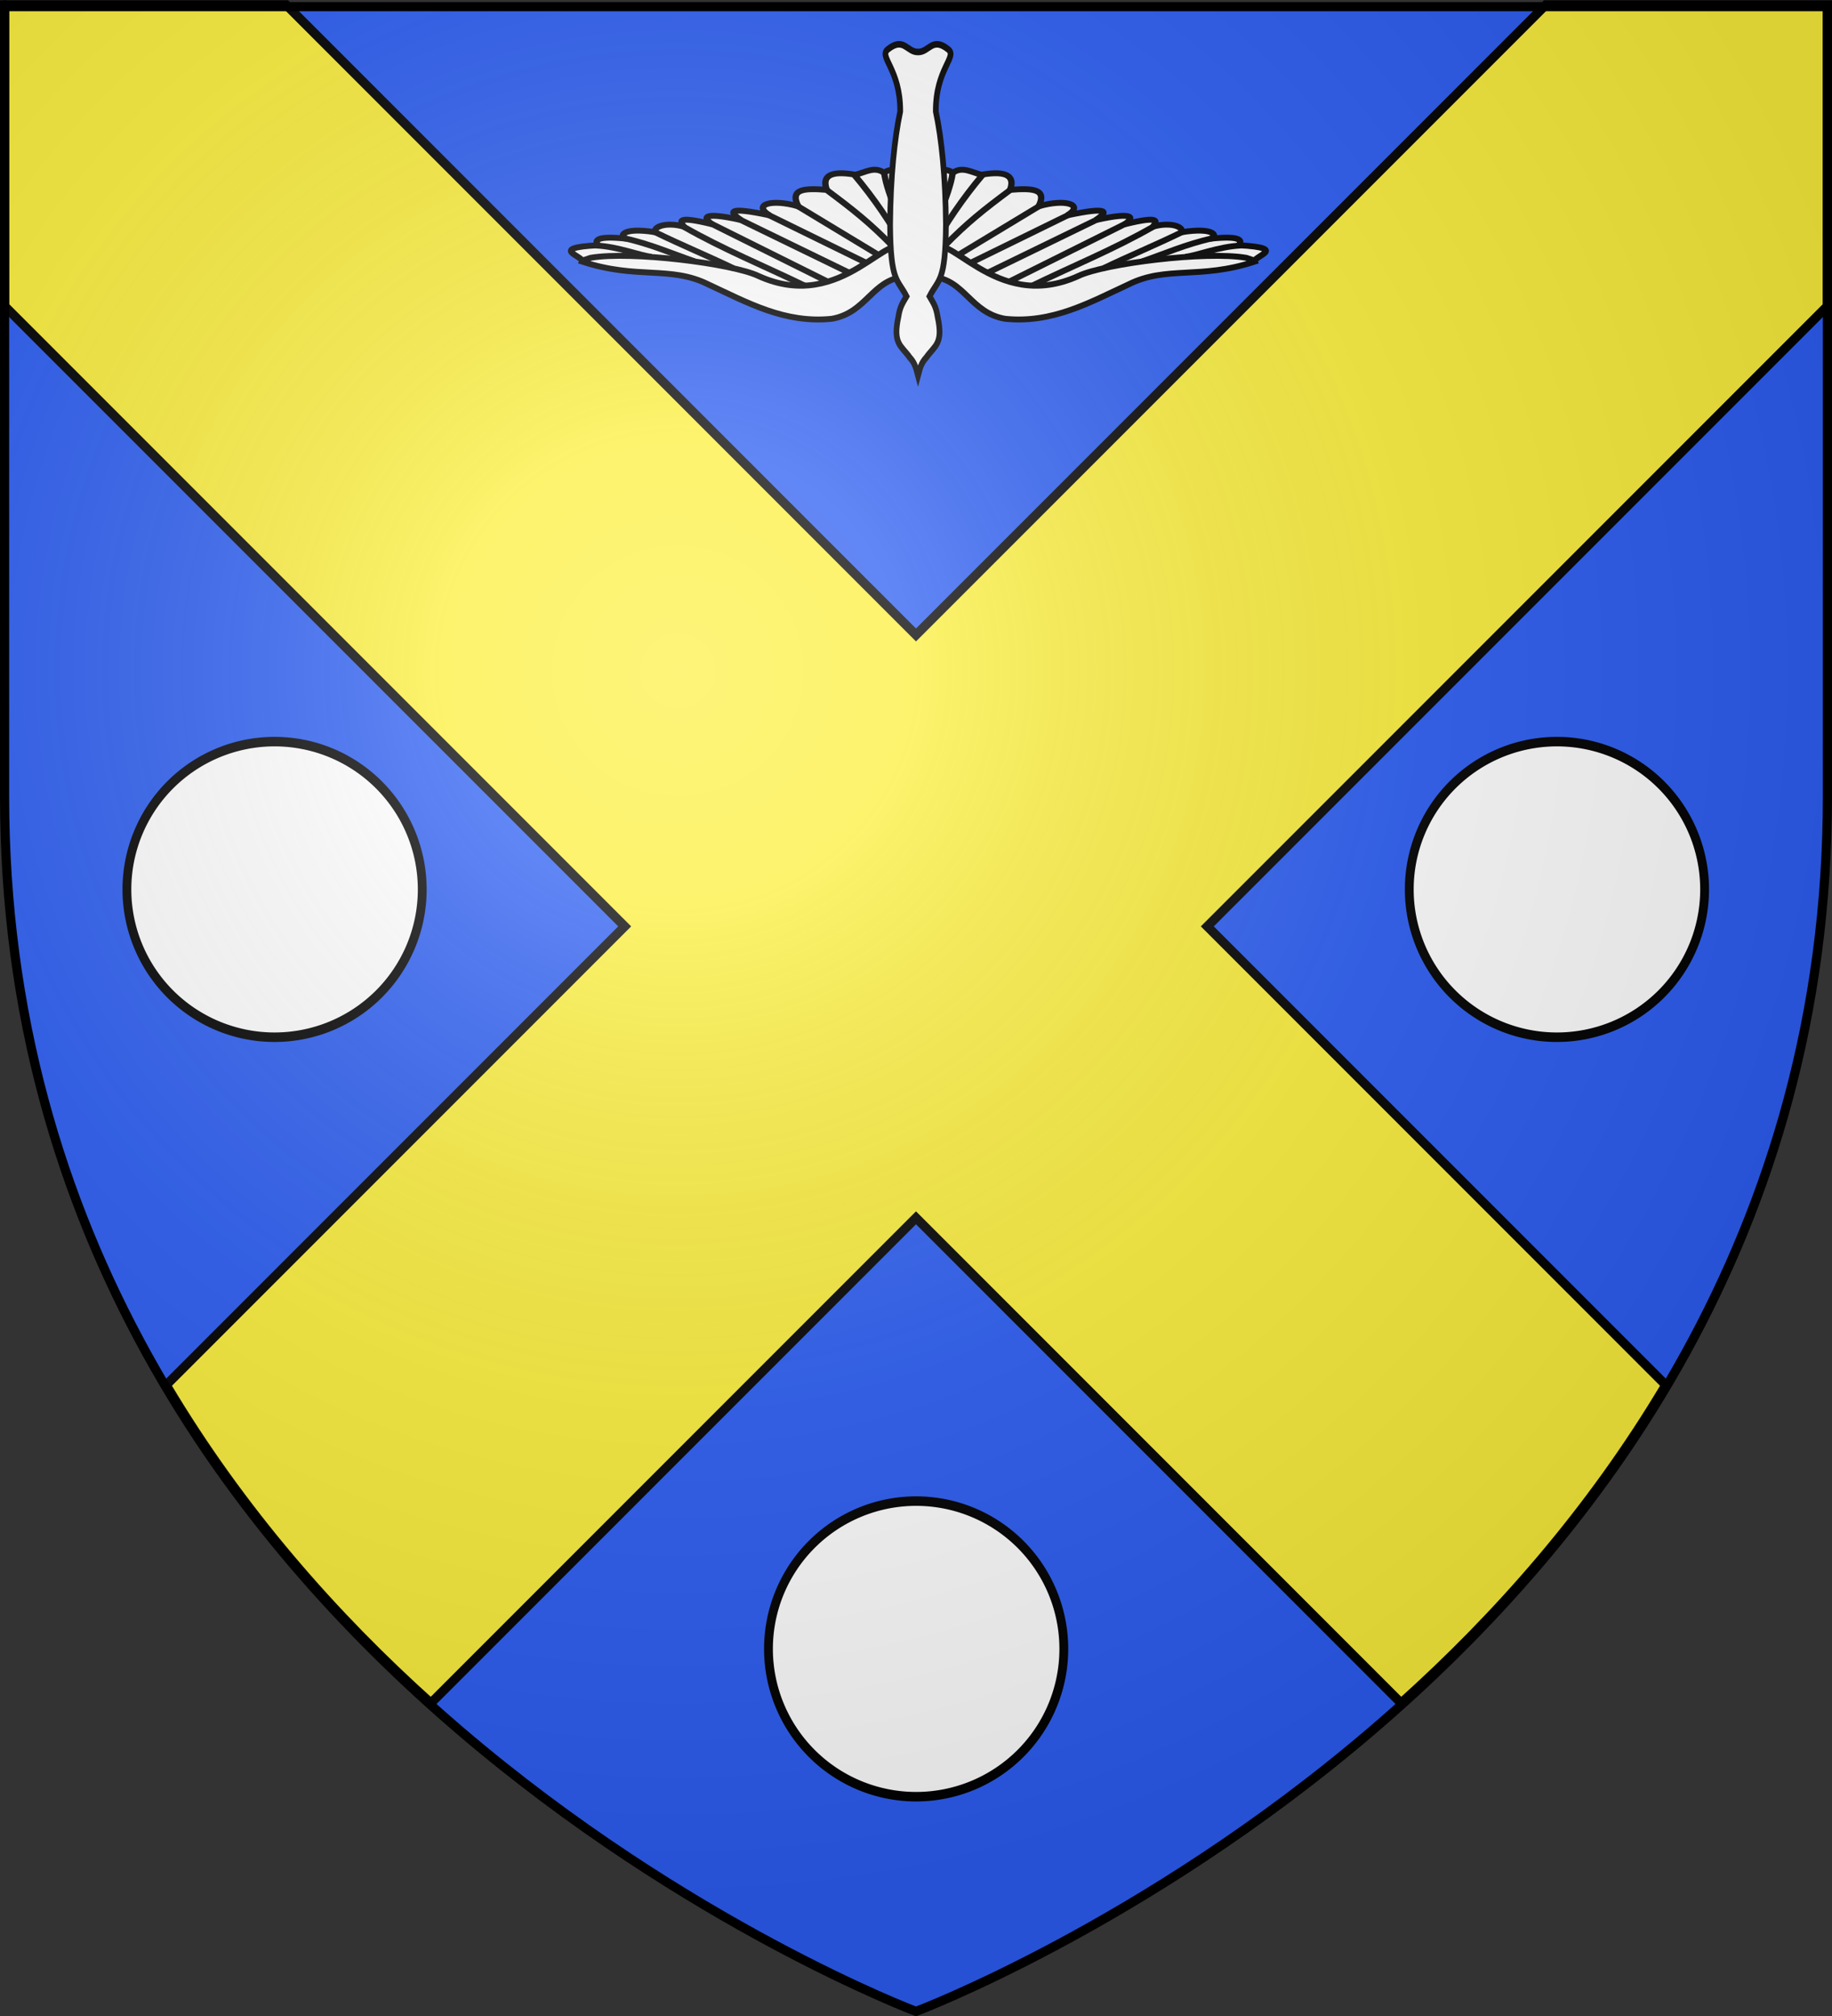 <?xml version="1.0" encoding="UTF-8" standalone="no"?>
<svg
   xmlns:dc="http://purl.org/dc/elements/1.1/"
   xmlns:cc="http://creativecommons.org/ns#"
   xmlns:rdf="http://www.w3.org/1999/02/22-rdf-syntax-ns#"
   xmlns:svg="http://www.w3.org/2000/svg"
   xmlns="http://www.w3.org/2000/svg"
   xmlns:xlink="http://www.w3.org/1999/xlink"
   xmlns:sodipodi="http://sodipodi.sourceforge.net/DTD/sodipodi-0.dtd"
   xmlns:inkscape="http://www.inkscape.org/namespaces/inkscape"
   height="660"
   width="600"
   version="1.0"
   id="svg2"
   sodipodi:version="0.32"
   inkscape:version="0.46"
   sodipodi:docname="Blason Touquin.svg"
   sodipodi:docbase="D:\Mes documents\Renaud-Notre Lapin"
   inkscape:export-filename="/Users/olivier/Desktop/Blason Rouge/Blason_Vide_3D.png"
   inkscape:export-xdpi="144"
   inkscape:export-ydpi="144"
   inkscape:output_extension="org.inkscape.output.svg.inkscape">
  <rect width="100%" height="100%" fill="#333333" stroke="none"/>
  <sodipodi:namedview
     inkscape:window-height="712"
     inkscape:window-width="1024"
     inkscape:pageshadow="2"
     inkscape:pageopacity="0.0"
     guidetolerance="10.0"
     gridtolerance="10.0"
     objecttolerance="10.0"
     borderopacity="1.0"
     bordercolor="#666666"
     pagecolor="#ffffff"
     id="base"
     showgrid="false"
     height="660px"
     inkscape:zoom="0.76818149"
     inkscape:cx="300"
     inkscape:cy="329.99986"
     inkscape:window-x="127"
     inkscape:window-y="52"
     inkscape:current-layer="layer3"
     showguides="true"
     inkscape:guide-bbox="true">
    <sodipodi:guide
       orientation="1,0"
       position="560,305.917"
       id="guide3626" />
    <sodipodi:guide
       orientation="1,0"
       position="300,651.737"
       id="guide4342" />
  </sodipodi:namedview>
  <desc
     id="desc4">Flag of Canton of Valais (Wallis)</desc>
  <defs
     id="defs6">
    <inkscape:perspective
       sodipodi:type="inkscape:persp3d"
       inkscape:vp_x="0 : 330 : 1"
       inkscape:vp_y="0 : 1000 : 0"
       inkscape:vp_z="600 : 330 : 1"
       inkscape:persp3d-origin="300 : 220 : 1"
       id="perspective35" />
    <linearGradient
       id="linearGradient2893">
      <stop
         style="stop-color:white;stop-opacity:0.314;"
         offset="0"
         id="stop2895" />
      <stop
         id="stop2897"
         offset="0.19"
         style="stop-color:white;stop-opacity:0.251;" />
      <stop
         style="stop-color:#6b6b6b;stop-opacity:0.125;"
         offset="0.6"
         id="stop2901" />
      <stop
         style="stop-color:black;stop-opacity:0.125;"
         offset="1"
         id="stop2899" />
    </linearGradient>
    <linearGradient
       id="linearGradient2885">
      <stop
         id="stop2887"
         offset="0"
         style="stop-color:white;stop-opacity:1;" />
      <stop
         style="stop-color:white;stop-opacity:1;"
         offset="0.229"
         id="stop2891" />
      <stop
         id="stop2889"
         offset="1"
         style="stop-color:black;stop-opacity:1;" />
    </linearGradient>
    <linearGradient
       id="linearGradient2955">
      <stop
         id="stop2867"
         offset="0"
         style="stop-color:#fd0000;stop-opacity:1;" />
      <stop
         style="stop-color:#e77275;stop-opacity:0.659;"
         offset="0.5"
         id="stop2873" />
      <stop
         style="stop-color:black;stop-opacity:0.323;"
         offset="1"
         id="stop2959" />
    </linearGradient>
    <radialGradient
       inkscape:collect="always"
       xlink:href="#linearGradient2955"
       id="radialGradient2961"
       cx="225.524"
       cy="218.901"
       fx="225.524"
       fy="218.901"
       r="300"
       gradientTransform="matrix(-4.167939e-4,2.183,-1.884,-3.599562e-4,615.597,-289.121)"
       gradientUnits="userSpaceOnUse" />
    <polygon
       id="star"
       transform="scale(53,53)"
       points="0,-1 0.588,0.809 -0.951,-0.309 0.951,-0.309 -0.588,0.809 0,-1 " />
    <clipPath
       id="clip">
      <path
         d="M 0,-200 L 0,600 L 300,600 L 300,-200 L 0,-200 z "
         id="path10" />
    </clipPath>
    <radialGradient
       inkscape:collect="always"
       xlink:href="#linearGradient2955"
       id="radialGradient1911"
       gradientUnits="userSpaceOnUse"
       gradientTransform="matrix(-4.167939e-4,2.183,-1.884,-3.599562e-4,615.597,-289.121)"
       cx="225.524"
       cy="218.901"
       fx="225.524"
       fy="218.901"
       r="300" />
    <radialGradient
       inkscape:collect="always"
       xlink:href="#linearGradient2955"
       id="radialGradient2865"
       gradientUnits="userSpaceOnUse"
       gradientTransform="matrix(0,1.749,-1.593,-1.049767e-7,551.788,-191.29)"
       cx="225.524"
       cy="218.901"
       fx="225.524"
       fy="218.901"
       r="300" />
    <radialGradient
       inkscape:collect="always"
       xlink:href="#linearGradient2955"
       id="radialGradient2871"
       gradientUnits="userSpaceOnUse"
       gradientTransform="matrix(0,1.386,-1.323,-5.741131e-8,-158.082,-109.541)"
       cx="225.524"
       cy="218.901"
       fx="225.524"
       fy="218.901"
       r="300" />
    <radialGradient
       inkscape:collect="always"
       xlink:href="#linearGradient2893"
       id="radialGradient3163"
       gradientUnits="userSpaceOnUse"
       gradientTransform="matrix(1.353,0,0,1.349,-77.629,-85.747)"
       cx="221.445"
       cy="226.331"
       fx="221.445"
       fy="226.331"
       r="300" />
    <linearGradient
       id="linearGradient9507">
      <stop
         style="stop-color:white;stop-opacity:0.314"
         offset="0"
         id="stop9509" />
      <stop
         style="stop-color:white;stop-opacity:0.251"
         offset="0.19"
         id="stop9511" />
      <stop
         style="stop-color:#6b6b6b;stop-opacity:0.125"
         offset="0.6"
         id="stop9513" />
      <stop
         style="stop-color:black;stop-opacity:0.125"
         offset="1"
         id="stop9515" />
    </linearGradient>
    <linearGradient
       id="linearGradient9517">
      <stop
         style="stop-color:white;stop-opacity:1"
         offset="0"
         id="stop9519" />
      <stop
         style="stop-color:white;stop-opacity:1"
         offset="0.229"
         id="stop9521" />
      <stop
         style="stop-color:black;stop-opacity:1"
         offset="1"
         id="stop9523" />
    </linearGradient>
    <linearGradient
       id="linearGradient9525">
      <stop
         style="stop-color:#fd0000;stop-opacity:1"
         offset="0"
         id="stop9527" />
      <stop
         style="stop-color:#e77275;stop-opacity:0.659"
         offset="0.5"
         id="stop9529" />
      <stop
         style="stop-color:black;stop-opacity:0.323"
         offset="1"
         id="stop9531" />
    </linearGradient>
    <radialGradient
       cx="225.524"
       cy="218.901"
       r="300"
       fx="225.524"
       fy="218.901"
       id="radialGradient9533"
       xlink:href="#linearGradient2955"
       gradientUnits="userSpaceOnUse"
       gradientTransform="matrix(-4.167939e-4,2.183,-1.884,-3.599562e-4,615.597,-289.121)" />
    <polygon
       points="0,-1 0.588,0.809 -0.951,-0.309 0.951,-0.309 -0.588,0.809 0,-1 "
       transform="scale(53,53)"
       id="polygon9535" />
    <clipPath
       id="clipPath9537">
      <path
         d="M 0,-200 L 0,600 L 300,600 L 300,-200 L 0,-200 z "
         id="path9539" />
    </clipPath>
    <radialGradient
       cx="225.524"
       cy="218.901"
       r="300"
       fx="225.524"
       fy="218.901"
       id="radialGradient9541"
       xlink:href="#linearGradient2955"
       gradientUnits="userSpaceOnUse"
       gradientTransform="matrix(-4.167939e-4,2.183,-1.884,-3.599562e-4,615.597,-289.121)" />
    <radialGradient
       cx="225.524"
       cy="218.901"
       r="300"
       fx="225.524"
       fy="218.901"
       id="radialGradient9543"
       xlink:href="#linearGradient2955"
       gradientUnits="userSpaceOnUse"
       gradientTransform="matrix(0,1.749,-1.593,-1.049767e-7,551.788,-191.29)" />
    <radialGradient
       cx="225.524"
       cy="218.901"
       r="300"
       fx="225.524"
       fy="218.901"
       id="radialGradient9545"
       xlink:href="#linearGradient2955"
       gradientUnits="userSpaceOnUse"
       gradientTransform="matrix(0,1.386,-1.323,-5.741131e-8,-158.082,-109.541)" />
    <radialGradient
       cx="221.445"
       cy="226.331"
       r="300"
       fx="221.445"
       fy="226.331"
       id="radialGradient9547"
       xlink:href="#linearGradient2893"
       gradientUnits="userSpaceOnUse"
       gradientTransform="matrix(1.353,0,0,1.349,-77.629,-85.747)" />
    <radialGradient
       r="300"
       fy="226.331"
       fx="221.445"
       cy="226.331"
       cx="221.445"
       gradientTransform="matrix(1.353,0,0,1.349,-77.629,-85.747)"
       gradientUnits="userSpaceOnUse"
       id="radialGradient3567"
       xlink:href="#linearGradient2893"
       inkscape:collect="always" />
    <radialGradient
       r="300"
       fy="218.901"
       fx="225.524"
       cy="218.901"
       cx="225.524"
       gradientTransform="matrix(0,1.386,-1.323,-5.741131e-8,-158.082,-109.541)"
       gradientUnits="userSpaceOnUse"
       id="radialGradient3565"
       xlink:href="#linearGradient2955"
       inkscape:collect="always" />
    <radialGradient
       r="300"
       fy="218.901"
       fx="225.524"
       cy="218.901"
       cx="225.524"
       gradientTransform="matrix(0,1.749,-1.593,-1.049767e-7,551.788,-191.29)"
       gradientUnits="userSpaceOnUse"
       id="radialGradient3563"
       xlink:href="#linearGradient2955"
       inkscape:collect="always" />
    <radialGradient
       r="300"
       fy="218.901"
       fx="225.524"
       cy="218.901"
       cx="225.524"
       gradientTransform="matrix(-4.167939e-4,2.183,-1.884,-3.599562e-4,615.597,-289.121)"
       gradientUnits="userSpaceOnUse"
       id="radialGradient3561"
       xlink:href="#linearGradient2955"
       inkscape:collect="always" />
    <clipPath
       id="clipPath3557">
      <path
         id="path3559"
         d="M 0,-200 L 0,600 L 300,600 L 300,-200 L 0,-200 z " />
    </clipPath>
    <polygon
       points="0,-1 0.588,0.809 -0.951,-0.309 0.951,-0.309 -0.588,0.809 0,-1 "
       transform="scale(53,53)"
       id="polygon3555" />
    <radialGradient
       gradientUnits="userSpaceOnUse"
       gradientTransform="matrix(-4.167939e-4,2.183,-1.884,-3.599562e-4,615.597,-289.121)"
       r="300"
       fy="218.901"
       fx="225.524"
       cy="218.901"
       cx="225.524"
       id="radialGradient3553"
       xlink:href="#linearGradient2955"
       inkscape:collect="always" />
    <linearGradient
       id="linearGradient3545">
      <stop
         style="stop-color:#fd0000;stop-opacity:1;"
         offset="0"
         id="stop3547" />
      <stop
         id="stop3549"
         offset="0.5"
         style="stop-color:#e77275;stop-opacity:0.659;" />
      <stop
         id="stop3551"
         offset="1"
         style="stop-color:black;stop-opacity:0.323;" />
    </linearGradient>
    <linearGradient
       id="linearGradient3537">
      <stop
         style="stop-color:white;stop-opacity:1;"
         offset="0"
         id="stop3539" />
      <stop
         id="stop3541"
         offset="0.229"
         style="stop-color:white;stop-opacity:1;" />
      <stop
         style="stop-color:black;stop-opacity:1;"
         offset="1"
         id="stop3543" />
    </linearGradient>
    <linearGradient
       id="linearGradient3527">
      <stop
         id="stop3529"
         offset="0"
         style="stop-color:white;stop-opacity:0.314;" />
      <stop
         style="stop-color:white;stop-opacity:0.251;"
         offset="0.19"
         id="stop3531" />
      <stop
         id="stop3533"
         offset="0.6"
         style="stop-color:#6b6b6b;stop-opacity:0.125;" />
      <stop
         id="stop3535"
         offset="1"
         style="stop-color:black;stop-opacity:0.125;" />
    </linearGradient>
    <inkscape:perspective
       id="perspective118"
       inkscape:persp3d-origin="300 : 220 : 1"
       inkscape:vp_z="600 : 330 : 1"
       inkscape:vp_y="0 : 1000 : 0"
       inkscape:vp_x="0 : 330 : 1"
       sodipodi:type="inkscape:persp3d" />
    <radialGradient
       r="300"
       fy="226.331"
       fx="221.445"
       cy="226.331"
       cx="221.445"
       gradientTransform="matrix(1.353,0,0,1.349,-77.629,-85.747)"
       gradientUnits="userSpaceOnUse"
       id="radialGradient2902"
       xlink:href="#linearGradient2893"
       inkscape:collect="always" />
    <radialGradient
       r="300"
       fy="218.901"
       fx="225.524"
       cy="218.901"
       cx="225.524"
       gradientTransform="matrix(0,1.386,-1.323,-5.741131e-8,-158.082,-109.541)"
       gradientUnits="userSpaceOnUse"
       id="radialGradient2900"
       xlink:href="#linearGradient2955"
       inkscape:collect="always" />
    <radialGradient
       r="300"
       fy="218.901"
       fx="225.524"
       cy="218.901"
       cx="225.524"
       gradientTransform="matrix(0,1.749,-1.593,-1.049767e-7,551.788,-191.29)"
       gradientUnits="userSpaceOnUse"
       id="radialGradient2898"
       xlink:href="#linearGradient2955"
       inkscape:collect="always" />
    <radialGradient
       r="300"
       fy="218.901"
       fx="225.524"
       cy="218.901"
       cx="225.524"
       gradientTransform="matrix(-4.167939e-4,2.183,-1.884,-3.599562e-4,615.597,-289.121)"
       gradientUnits="userSpaceOnUse"
       id="radialGradient2896"
       xlink:href="#linearGradient2955"
       inkscape:collect="always" />
    <clipPath
       id="clipPath2892">
      <path
         id="path2894"
         d="M 0,-200 L 0,600 L 300,600 L 300,-200 L 0,-200 z " />
    </clipPath>
    <polygon
       points="0,-1 0.588,0.809 -0.951,-0.309 0.951,-0.309 -0.588,0.809 0,-1 "
       transform="scale(53,53)"
       id="polygon2890" />
    <radialGradient
       gradientUnits="userSpaceOnUse"
       gradientTransform="matrix(-4.167939e-4,2.183,-1.884,-3.599562e-4,615.597,-289.121)"
       r="300"
       fy="218.901"
       fx="225.524"
       cy="218.901"
       cx="225.524"
       id="radialGradient2888"
       xlink:href="#linearGradient2955"
       inkscape:collect="always" />
    <linearGradient
       id="linearGradient2880">
      <stop
         style="stop-color:#fd0000;stop-opacity:1;"
         offset="0"
         id="stop2882" />
      <stop
         id="stop2884"
         offset="0.5"
         style="stop-color:#e77275;stop-opacity:0.659;" />
      <stop
         id="stop2886"
         offset="1"
         style="stop-color:black;stop-opacity:0.323;" />
    </linearGradient>
    <linearGradient
       id="linearGradient2872">
      <stop
         style="stop-color:white;stop-opacity:1;"
         offset="0"
         id="stop2874" />
      <stop
         id="stop2876"
         offset="0.229"
         style="stop-color:white;stop-opacity:1;" />
      <stop
         style="stop-color:black;stop-opacity:1;"
         offset="1"
         id="stop2878" />
    </linearGradient>
    <linearGradient
       id="linearGradient2862">
      <stop
         id="stop2864"
         offset="0"
         style="stop-color:white;stop-opacity:0.314;" />
      <stop
         style="stop-color:white;stop-opacity:0.251;"
         offset="0.19"
         id="stop2866" />
      <stop
         id="stop2868"
         offset="0.6"
         style="stop-color:#6b6b6b;stop-opacity:0.125;" />
      <stop
         id="stop2870"
         offset="1"
         style="stop-color:black;stop-opacity:0.125;" />
    </linearGradient>
    <inkscape:perspective
       id="perspective30"
       inkscape:persp3d-origin="300 : 220 : 1"
       inkscape:vp_z="600 : 330 : 1"
       inkscape:vp_y="0 : 1000 : 0"
       inkscape:vp_x="0 : 330 : 1"
       sodipodi:type="inkscape:persp3d" />
    <inkscape:perspective
       sodipodi:type="inkscape:persp3d"
       inkscape:vp_x="0 : 330 : 1"
       inkscape:vp_y="0 : 1000 : 0"
       inkscape:vp_z="600 : 330 : 1"
       inkscape:persp3d-origin="300 : 220 : 1"
       id="perspective97" />
    <linearGradient
       id="linearGradient4960">
      <stop
         style="stop-color:white;stop-opacity:0.314;"
         offset="0"
         id="stop4962" />
      <stop
         id="stop4964"
         offset="0.19"
         style="stop-color:white;stop-opacity:0.251;" />
      <stop
         style="stop-color:#6b6b6b;stop-opacity:0.125;"
         offset="0.6"
         id="stop4966" />
      <stop
         style="stop-color:black;stop-opacity:0.125;"
         offset="1"
         id="stop4968" />
    </linearGradient>
    <linearGradient
       id="linearGradient4970">
      <stop
         id="stop4972"
         offset="0"
         style="stop-color:white;stop-opacity:1;" />
      <stop
         style="stop-color:white;stop-opacity:1;"
         offset="0.229"
         id="stop4974" />
      <stop
         id="stop4976"
         offset="1"
         style="stop-color:black;stop-opacity:1;" />
    </linearGradient>
    <linearGradient
       id="linearGradient4978">
      <stop
         id="stop4980"
         offset="0"
         style="stop-color:#fd0000;stop-opacity:1;" />
      <stop
         style="stop-color:#e77275;stop-opacity:0.659;"
         offset="0.5"
         id="stop4982" />
      <stop
         style="stop-color:black;stop-opacity:0.323;"
         offset="1"
         id="stop4984" />
    </linearGradient>
    <radialGradient
       inkscape:collect="always"
       xlink:href="#linearGradient2955"
       id="radialGradient4986"
       cx="225.524"
       cy="218.901"
       fx="225.524"
       fy="218.901"
       r="300"
       gradientTransform="matrix(-4.167939e-4,2.183,-1.884,-3.599562e-4,615.597,-289.121)"
       gradientUnits="userSpaceOnUse" />
    <polygon
       id="polygon4988"
       transform="scale(53,53)"
       points="0,-1 0.588,0.809 -0.951,-0.309 0.951,-0.309 -0.588,0.809 0,-1 " />
    <clipPath
       id="clipPath4990">
      <path
         d="M 0,-200 L 0,600 L 300,600 L 300,-200 L 0,-200 z "
         id="path4992" />
    </clipPath>
    <radialGradient
       inkscape:collect="always"
       xlink:href="#linearGradient2955"
       id="radialGradient4994"
       gradientUnits="userSpaceOnUse"
       gradientTransform="matrix(-4.167939e-4,2.183,-1.884,-3.599562e-4,615.597,-289.121)"
       cx="225.524"
       cy="218.901"
       fx="225.524"
       fy="218.901"
       r="300" />
    <radialGradient
       inkscape:collect="always"
       xlink:href="#linearGradient2955"
       id="radialGradient4996"
       gradientUnits="userSpaceOnUse"
       gradientTransform="matrix(0,1.749,-1.593,-1.049767e-7,551.788,-191.29)"
       cx="225.524"
       cy="218.901"
       fx="225.524"
       fy="218.901"
       r="300" />
    <radialGradient
       inkscape:collect="always"
       xlink:href="#linearGradient2955"
       id="radialGradient4998"
       gradientUnits="userSpaceOnUse"
       gradientTransform="matrix(0,1.386,-1.323,-5.741131e-8,-158.082,-109.541)"
       cx="225.524"
       cy="218.901"
       fx="225.524"
       fy="218.901"
       r="300" />
    <radialGradient
       gradientTransform="matrix(1.353,0,0,1.349,-77.629,-85.747)"
       gradientUnits="userSpaceOnUse"
       xlink:href="#linearGradient2893"
       id="radialGradient4265"
       fy="226.331"
       fx="221.445"
       r="300"
       cy="226.331"
       cx="221.445" />
    <radialGradient
       gradientTransform="matrix(0,1.386,-1.323,-5.741131e-8,-158.082,-109.541)"
       gradientUnits="userSpaceOnUse"
       xlink:href="#linearGradient2955"
       id="radialGradient4263"
       fy="218.901"
       fx="225.524"
       r="300"
       cy="218.901"
       cx="225.524" />
    <radialGradient
       gradientTransform="matrix(0,1.749,-1.593,-1.049767e-7,551.788,-191.29)"
       gradientUnits="userSpaceOnUse"
       xlink:href="#linearGradient2955"
       id="radialGradient4261"
       fy="218.901"
       fx="225.524"
       r="300"
       cy="218.901"
       cx="225.524" />
    <radialGradient
       gradientTransform="matrix(-4.167939e-4,2.183,-1.884,-3.599562e-4,615.597,-289.121)"
       gradientUnits="userSpaceOnUse"
       xlink:href="#linearGradient2955"
       id="radialGradient4259"
       fy="218.901"
       fx="225.524"
       r="300"
       cy="218.901"
       cx="225.524" />
    <clipPath
       id="clipPath4255">
      <path
         id="path4257"
         d="M 0,-200 L 0,600 L 300,600 L 300,-200 L 0,-200 z " />
    </clipPath>
    <polygon
       id="polygon4253"
       transform="scale(53,53)"
       points="0,-1 0.588,0.809 -0.951,-0.309 0.951,-0.309 -0.588,0.809 0,-1 " />
    <radialGradient
       gradientTransform="matrix(-4.167939e-4,2.183,-1.884,-3.599562e-4,615.597,-289.121)"
       gradientUnits="userSpaceOnUse"
       xlink:href="#linearGradient2955"
       id="radialGradient4251"
       fy="218.901"
       fx="225.524"
       r="300"
       cy="218.901"
       cx="225.524" />
    <linearGradient
       id="linearGradient4243">
      <stop
         id="stop4245"
         offset="0"
         style="stop-color:#fd0000;stop-opacity:1" />
      <stop
         id="stop4247"
         offset="0.5"
         style="stop-color:#e77275;stop-opacity:0.659" />
      <stop
         id="stop4249"
         offset="1"
         style="stop-color:black;stop-opacity:0.323" />
    </linearGradient>
    <linearGradient
       id="linearGradient4235">
      <stop
         id="stop4237"
         offset="0"
         style="stop-color:white;stop-opacity:1" />
      <stop
         id="stop4239"
         offset="0.229"
         style="stop-color:white;stop-opacity:1" />
      <stop
         id="stop4241"
         offset="1"
         style="stop-color:black;stop-opacity:1" />
    </linearGradient>
    <linearGradient
       id="linearGradient4225">
      <stop
         id="stop4227"
         offset="0"
         style="stop-color:white;stop-opacity:0.314" />
      <stop
         id="stop4229"
         offset="0.19"
         style="stop-color:white;stop-opacity:0.251" />
      <stop
         id="stop4231"
         offset="0.6"
         style="stop-color:#6b6b6b;stop-opacity:0.125" />
      <stop
         id="stop4233"
         offset="1"
         style="stop-color:black;stop-opacity:0.125" />
    </linearGradient>
    <inkscape:perspective
       sodipodi:type="inkscape:persp3d"
       inkscape:vp_x="0 : 526.18109 : 1"
       inkscape:vp_y="0 : 1000 : 0"
       inkscape:vp_z="744.09448 : 526.18109 : 1"
       inkscape:persp3d-origin="372.04724 : 350.78739 : 1"
       id="perspective13892" />
    <inkscape:perspective
       sodipodi:type="inkscape:persp3d"
       inkscape:vp_x="0 : 330 : 1"
       inkscape:vp_y="0 : 1000 : 0"
       inkscape:vp_z="600 : 330 : 1"
       inkscape:persp3d-origin="300 : 220 : 1"
       id="perspective32" />
    <linearGradient
       id="linearGradient2683">
      <stop
         style="stop-color:white;stop-opacity:0.314"
         offset="0"
         id="stop2685" />
      <stop
         style="stop-color:white;stop-opacity:0.251"
         offset="0.19"
         id="stop2687" />
      <stop
         style="stop-color:#6b6b6b;stop-opacity:0.125"
         offset="0.6"
         id="stop2689" />
      <stop
         style="stop-color:black;stop-opacity:0.125"
         offset="1"
         id="stop2691" />
    </linearGradient>
    <linearGradient
       id="linearGradient4210">
      <stop
         style="stop-color:white;stop-opacity:1"
         offset="0"
         id="stop4212" />
      <stop
         style="stop-color:white;stop-opacity:1"
         offset="0.229"
         id="stop4214" />
      <stop
         style="stop-color:black;stop-opacity:1"
         offset="1"
         id="stop4216" />
    </linearGradient>
    <linearGradient
       id="linearGradient4202">
      <stop
         style="stop-color:#fd0000;stop-opacity:1"
         offset="0"
         id="stop4204" />
      <stop
         style="stop-color:#e77275;stop-opacity:0.659"
         offset="0.5"
         id="stop4206" />
      <stop
         style="stop-color:black;stop-opacity:0.323"
         offset="1"
         id="stop4208" />
    </linearGradient>
    <radialGradient
       cx="225.524"
       cy="218.901"
       r="300"
       fx="225.524"
       fy="218.901"
       id="radialGradient4200"
       xlink:href="#linearGradient2955"
       gradientUnits="userSpaceOnUse"
       gradientTransform="matrix(-4.167939e-4,2.183,-1.884,-3.599562e-4,615.597,-289.121)" />
    <polygon
       points="0,-1 0.588,0.809 -0.951,-0.309 0.951,-0.309 -0.588,0.809 0,-1 "
       transform="scale(53,53)"
       id="polygon4198" />
    <clipPath
       id="clipPath4194">
      <path
         d="M 0,-200 L 0,600 L 300,600 L 300,-200 L 0,-200 z "
         id="path4196" />
    </clipPath>
    <radialGradient
       cx="225.524"
       cy="218.901"
       r="300"
       fx="225.524"
       fy="218.901"
       id="radialGradient4192"
       xlink:href="#linearGradient2955"
       gradientUnits="userSpaceOnUse"
       gradientTransform="matrix(-4.167939e-4,2.183,-1.884,-3.599562e-4,615.597,-289.121)" />
    <radialGradient
       cx="225.524"
       cy="218.901"
       r="300"
       fx="225.524"
       fy="218.901"
       id="radialGradient4190"
       xlink:href="#linearGradient2955"
       gradientUnits="userSpaceOnUse"
       gradientTransform="matrix(0,1.749,-1.593,-1.049767e-7,551.788,-191.29)" />
    <radialGradient
       cx="225.524"
       cy="218.901"
       r="300"
       fx="225.524"
       fy="218.901"
       id="radialGradient4188"
       xlink:href="#linearGradient2955"
       gradientUnits="userSpaceOnUse"
       gradientTransform="matrix(0,1.386,-1.323,-5.741131e-8,-158.082,-109.541)" />
    <radialGradient
       r="300"
       fy="226.331"
       fx="221.445"
       cy="226.331"
       cx="221.445"
       gradientTransform="matrix(1.353,0,0,1.349,-77.629,-85.747)"
       gradientUnits="userSpaceOnUse"
       id="radialGradient4186"
       xlink:href="#linearGradient2893"
       inkscape:collect="always" />
    <linearGradient
       id="linearGradient4176">
      <stop
         id="stop4178"
         offset="0"
         style="stop-color:white;stop-opacity:0.314;" />
      <stop
         style="stop-color:white;stop-opacity:0.251;"
         offset="0.19"
         id="stop4180" />
      <stop
         id="stop4182"
         offset="0.6"
         style="stop-color:#6b6b6b;stop-opacity:0.125;" />
      <stop
         id="stop4184"
         offset="1"
         style="stop-color:black;stop-opacity:0.125;" />
    </linearGradient>
    <inkscape:perspective
       id="perspective22"
       inkscape:persp3d-origin="300 : 220 : 1"
       inkscape:vp_z="600 : 330 : 1"
       inkscape:vp_y="0 : 1000 : 0"
       inkscape:vp_x="0 : 330 : 1"
       sodipodi:type="inkscape:persp3d" />
  </defs>
  <g
     inkscape:groupmode="layer"
     id="layer3"
     inkscape:label="Fond écu"
     style="display:inline">
    <path
       id="path2855"
       style="fill:#2b5df2;fill-opacity:1;fill-rule:evenodd;stroke:none;stroke-width:1px;stroke-linecap:butt;stroke-linejoin:miter;stroke-opacity:1"
       d="M 300,658.5 C 300,658.5 598.5,546.18 598.5,260.728 C 598.5,-24.723 598.5,2.176 598.5,2.176 L 1.5,2.176 L 1.5,260.728 C 1.5,546.18 300,658.5 300,658.5 z "
       sodipodi:nodetypes="cccccc" />
    <g
       style="display:inline;fill:#fcef3c;stroke:#000000;stroke-opacity:1;stroke-width:3;stroke-miterlimit:4;stroke-dasharray:none"
       inkscape:label="Meubles"
       id="g2904"
       transform="translate(0,-0.595)">
      <path
         id="path11627"
         d="M 1.5,2.188 L 1.5,100.781 L 204.594,303.875 L 54.438,454.031 C 79.087,495.486 109.776,530.024 141.125,558.156 L 300,399.281 L 458.875,558.156 C 490.224,530.024 520.913,495.486 545.562,454.031 L 395.406,303.875 L 598.5,100.781 L 598.5,2.188 L 506.281,2.188 L 300,208.469 L 93.719,2.188 L 1.5,2.188 z"
         style="opacity:1;fill:#fcef3c;fill-opacity:1;fill-rule:evenodd;stroke:#000000;stroke-width:3;stroke-linecap:butt;stroke-linejoin:miter;stroke-miterlimit:4;stroke-dasharray:none;stroke-opacity:1;display:inline" />
    </g>
    <path
       sodipodi:type="arc"
       style="fill:#ffffff;fill-opacity:1;stroke:#000000;stroke-width:3.771;stroke-linecap:round;stroke-miterlimit:4;stroke-dasharray:none;stroke-opacity:1"
       id="path2907"
       sodipodi:cx="-173.78699"
       sodipodi:cy="238.22485"
       sodipodi:rx="63.136093"
       sodipodi:ry="58.57988"
       d="M -110.651,238.225 A 63.136,58.58 0 1 1 -236.923,238.225 A 63.136,58.58 0 1 1 -110.651,238.225 z"
       transform="matrix(0.766,0,0,0.826,223.047,94.406)" />
    <use
       x="0"
       y="0"
       xlink:href="#path2907"
       id="use3679"
       transform="translate(419.987,0)"
       width="600"
       height="660" />
    <use
       x="0"
       y="0"
       xlink:href="#path2907"
       id="use3681"
       transform="translate(210.121,248.639)"
       width="600"
       height="660" />
    <g
       id="g4288"
       transform="matrix(0.694,0,0,0.768,-330.832,-3.457)"
       style="stroke:#000000;stroke-width:2.739;stroke-miterlimit:4;stroke-dasharray:none;stroke-opacity:1">
      <g
         style="stroke:#000000;stroke-width:2.739;stroke-miterlimit:4;stroke-dasharray:none;stroke-opacity:1;display:inline"
         inkscape:label="Fond écu"
         id="g4290">
        <g
           transform="matrix(-1,0,0,1,600,0)"
           style="opacity:1;stroke:#000000;stroke-width:2.739;stroke-miterlimit:4;stroke-dasharray:none;stroke-opacity:1;display:inline"
           id="g2714">
          <g
             id="g2716"
             style="stroke:#000000;stroke-width:2.739;stroke-miterlimit:4;stroke-dasharray:none;stroke-opacity:1">
            <g
               style="opacity:1;fill:#ffffff;stroke:#000000;stroke-width:2.92;stroke-miterlimit:4;stroke-dasharray:none;stroke-opacity:1;display:inline"
               transform="matrix(0.804,0,0,1.094,-550.473,-209.773)"
               id="g5021">
              <g
                 id="g5023"
                 inkscape:label="Fond écu"
                 style="fill:#ffffff;stroke:#000000;stroke-width:2.92;stroke-miterlimit:4;stroke-dasharray:none;stroke-opacity:1;display:inline">
                <g
                   id="g34371"
                   transform="matrix(1.364,0,0,-1.049,787.251,1128.163)"
                   style="fill:#ffffff;stroke:#000000;stroke-width:2.442;stroke-miterlimit:4;stroke-dasharray:none;stroke-opacity:1;display:inline">
                  <g
                     transform="matrix(0.397,0,0,0.356,-209.541,559.904)"
                     id="g34279"
                     style="fill:#ffffff;stroke:#000000;stroke-width:6.499;stroke-miterlimit:4;stroke-dasharray:none;stroke-opacity:1">
                    <g
                       id="g34086"
                       transform="matrix(-1.121,0,0,1,-767.18,-2.414)"
                       style="fill:#ffffff;stroke:#000000;stroke-width:6.137;stroke-miterlimit:4;stroke-dasharray:none;stroke-opacity:1">
                      <path
                         style="fill:#ffffff;fill-opacity:1;fill-rule:evenodd;stroke:#000000;stroke-width:6.137;stroke-linecap:butt;stroke-linejoin:miter;stroke-miterlimit:4;stroke-dasharray:none;stroke-opacity:1"
                         d="M -337.364,637.363 C -306.104,634.553 -300.762,599.732 -266.921,593.508 C -221.291,588.522 -185.424,610.479 -147.427,629.463 C -110.856,649.142 -78.574,634.302 -25.601,653.22 C -27.655,658.579 8.23,667.489 -40.997,670.234 C -37.479,675.224 -38.857,680.508 -68.644,677.052 C -61.14,678.859 -62.791,689.586 -96.291,683.871 C -94.12,689.667 -107.272,694.79 -123.938,689.633 C -120.582,694.904 -115.544,701.669 -151.586,692.06 C -142.737,698.186 -139.715,706.017 -179.233,696.561 C -167.873,704.819 -164.705,711.151 -206.88,701.442 C -190.03,712.462 -208.342,719.053 -234.527,710.89 C -226.11,729.168 -240.33,729.871 -262.174,728.061 C -257.603,741.17 -263.768,748.768 -289.822,743.847 C -299.074,746.098 -308.351,753.035 -317.469,745.871 C -323.966,750.733 -332.357,750.576 -338.064,738.655 C -344.685,727.129 -341.092,713.474 -342.021,700.974 C -342.046,684.46 -342.436,667.931 -340.469,651.499 C -340.893,646.574 -339.667,641.806 -337.364,637.363 z"
                         id="path34088"
                         sodipodi:nodetypes="ccccccccccccccccccc" />
                      <path
                         style="fill:#ffffff;fill-rule:evenodd;stroke:#000000;stroke-width:6.137;stroke-linecap:butt;stroke-linejoin:miter;stroke-miterlimit:4;stroke-dasharray:none;stroke-opacity:1"
                         d="M -341.176,664.574 C -323.42,692.999 -278.355,597.594 -195.901,638.278 C -170.82,651.113 -73.268,664.389 -33.851,657.169 L -25.558,654.153"
                         id="path34090"
                         sodipodi:nodetypes="cccc" />
                      <path
                         style="fill:#ffffff;fill-rule:evenodd;stroke:#000000;stroke-width:6.137;stroke-linecap:butt;stroke-linejoin:miter;stroke-miterlimit:4;stroke-dasharray:none;stroke-opacity:1"
                         d="M -301.227,652.339 L -205.208,703.095"
                         id="path34092"
                         transform="translate(0.145,-0.848)"
                         sodipodi:nodetypes="cc" />
                      <path
                         style="fill:#ffffff;fill-rule:evenodd;stroke:#000000;stroke-width:6.137;stroke-linecap:butt;stroke-linejoin:miter;stroke-miterlimit:4;stroke-dasharray:none;stroke-opacity:1"
                         d="M -283.903,642.439 L -178.252,697.895"
                         id="path34094"
                         transform="translate(0.145,-0.848)"
                         sodipodi:nodetypes="cc" />
                      <path
                         style="fill:#ffffff;fill-rule:evenodd;stroke:#000000;stroke-width:6.137;stroke-linecap:butt;stroke-linejoin:miter;stroke-miterlimit:4;stroke-dasharray:none;stroke-opacity:1"
                         d="M -263.574,632.893 L -151.086,693.351"
                         id="path34096"
                         transform="translate(0.145,-0.848)"
                         sodipodi:nodetypes="cc" />
                      <path
                         style="fill:#ffffff;fill-rule:evenodd;stroke:#000000;stroke-width:6.137;stroke-linecap:butt;stroke-linejoin:miter;stroke-miterlimit:4;stroke-dasharray:none;stroke-opacity:1"
                         d="M -241.477,628.65 C -202.309,649.233 -162.362,666.699 -123.973,690.397"
                         id="path34098"
                         transform="translate(0.145,-0.848)"
                         sodipodi:nodetypes="cc" />
                      <path
                         style="fill:#ffffff;fill-rule:evenodd;stroke:#000000;stroke-width:6.137;stroke-linecap:butt;stroke-linejoin:miter;stroke-miterlimit:4;stroke-dasharray:none;stroke-opacity:1"
                         d="M -172.177,647.028 C -145.485,660.819 -124.562,669.928 -95.601,685.047"
                         id="path34100"
                         transform="translate(0.145,-0.848)"
                         sodipodi:nodetypes="cc" />
                      <path
                         style="fill:#ffffff;fill-rule:evenodd;stroke:#000000;stroke-width:6.137;stroke-linecap:butt;stroke-linejoin:miter;stroke-miterlimit:4;stroke-dasharray:none;stroke-opacity:1"
                         d="M -134.286,653.466 C -113.71,661.049 -91.229,671.697 -66.807,677.421"
                         id="path34102"
                         sodipodi:nodetypes="cc" />
                      <path
                         style="fill:#ffffff;fill-rule:evenodd;stroke:#000000;stroke-width:6.137;stroke-linecap:butt;stroke-linejoin:miter;stroke-miterlimit:4;stroke-dasharray:none;stroke-opacity:1"
                         d="M -92.788,659.111 C -81.973,660.131 -60.776,669.722 -39.24,670.809"
                         id="path34104"
                         transform="translate(0.145,-0.848)"
                         sodipodi:nodetypes="cc" />
                      <path
                         style="fill:#ffffff;fill-rule:evenodd;stroke:#000000;stroke-width:6.137;stroke-linecap:butt;stroke-linejoin:miter;stroke-miterlimit:4;stroke-dasharray:none;stroke-opacity:1"
                         d="M -312.541,660.824 L -234.117,711.955"
                         id="path34106"
                         transform="translate(0.145,-0.848)"
                         sodipodi:nodetypes="cc" />
                      <path
                         style="fill:#ffffff;fill-rule:evenodd;stroke:#000000;stroke-width:6.137;stroke-linecap:butt;stroke-linejoin:miter;stroke-miterlimit:4;stroke-dasharray:none;stroke-opacity:1"
                         d="M -326.683,669.309 C -303.704,694.77 -287.193,708.636 -262.385,728.611"
                         id="path34108"
                         transform="translate(0.145,-0.848)"
                         sodipodi:nodetypes="cc" />
                      <path
                         style="fill:#ffffff;fill-rule:evenodd;stroke:#000000;stroke-width:6.137;stroke-linecap:butt;stroke-linejoin:miter;stroke-miterlimit:4;stroke-dasharray:none;stroke-opacity:1"
                         d="M -336.229,670.37 C -325.328,692.349 -307.921,720.296 -288.676,744.793"
                         id="path34110"
                         transform="translate(0.145,-0.848)"
                         sodipodi:nodetypes="cc" />
                      <path
                         style="fill:#ffffff;fill-rule:evenodd;stroke:#000000;stroke-width:6.137;stroke-linecap:butt;stroke-linejoin:miter;stroke-miterlimit:4;stroke-dasharray:none;stroke-opacity:1"
                         d="M -339.942,667.718 C -337.575,689.108 -320.971,723.046 -317.859,746.233"
                         id="path34112"
                         transform="translate(0.145,-0.848)"
                         sodipodi:nodetypes="cc" />
                    </g>
                    <g
                       transform="matrix(1.121,0,0,1,19.265,-2.414)"
                       id="g34251"
                       style="fill:#ffffff;stroke:#000000;stroke-width:6.137;stroke-miterlimit:4;stroke-dasharray:none;stroke-opacity:1">
                      <path
                         sodipodi:nodetypes="ccccccccccccccccccc"
                         id="path34253"
                         d="M -337.364,637.363 C -306.104,634.553 -300.762,599.732 -266.921,593.508 C -221.291,588.522 -185.424,610.479 -147.427,629.463 C -110.856,649.142 -78.574,634.302 -25.601,653.22 C -27.655,658.579 8.23,667.489 -40.997,670.234 C -37.479,675.224 -38.857,680.508 -68.644,677.052 C -61.14,678.859 -62.791,689.586 -96.291,683.871 C -94.12,689.667 -107.272,694.79 -123.938,689.633 C -120.582,694.904 -115.544,701.669 -151.586,692.06 C -142.737,698.186 -139.715,706.017 -179.233,696.561 C -167.873,704.819 -164.705,711.151 -206.88,701.442 C -190.03,712.462 -208.342,719.053 -234.527,710.89 C -226.11,729.168 -240.33,729.871 -262.174,728.061 C -257.603,741.17 -263.768,748.768 -289.822,743.847 C -299.074,746.098 -308.351,753.035 -317.469,745.871 C -323.966,750.733 -332.357,750.576 -338.064,738.655 C -344.685,727.129 -341.092,713.474 -342.021,700.974 C -342.046,684.46 -342.436,667.931 -340.469,651.499 C -340.893,646.574 -339.667,641.806 -337.364,637.363 z"
                         style="fill:#ffffff;fill-opacity:1;fill-rule:evenodd;stroke:#000000;stroke-width:6.137;stroke-linecap:butt;stroke-linejoin:miter;stroke-miterlimit:4;stroke-dasharray:none;stroke-opacity:1" />
                      <path
                         sodipodi:nodetypes="cccc"
                         id="path34255"
                         d="M -341.176,664.574 C -323.42,692.999 -278.355,597.594 -195.901,638.278 C -170.82,651.113 -73.268,664.389 -33.851,657.169 L -25.558,654.153"
                         style="fill:#ffffff;fill-rule:evenodd;stroke:#000000;stroke-width:6.137;stroke-linecap:butt;stroke-linejoin:miter;stroke-miterlimit:4;stroke-dasharray:none;stroke-opacity:1" />
                      <path
                         sodipodi:nodetypes="cc"
                         transform="translate(0.145,-0.848)"
                         id="path34257"
                         d="M -301.227,652.339 L -205.208,703.095"
                         style="fill:#ffffff;fill-rule:evenodd;stroke:#000000;stroke-width:6.137;stroke-linecap:butt;stroke-linejoin:miter;stroke-miterlimit:4;stroke-dasharray:none;stroke-opacity:1" />
                      <path
                         sodipodi:nodetypes="cc"
                         transform="translate(0.145,-0.848)"
                         id="path34259"
                         d="M -283.903,642.439 L -178.252,697.895"
                         style="fill:#ffffff;fill-rule:evenodd;stroke:#000000;stroke-width:6.137;stroke-linecap:butt;stroke-linejoin:miter;stroke-miterlimit:4;stroke-dasharray:none;stroke-opacity:1" />
                      <path
                         sodipodi:nodetypes="cc"
                         transform="translate(0.145,-0.848)"
                         id="path34261"
                         d="M -263.574,632.893 L -151.086,693.351"
                         style="fill:#ffffff;fill-rule:evenodd;stroke:#000000;stroke-width:6.137;stroke-linecap:butt;stroke-linejoin:miter;stroke-miterlimit:4;stroke-dasharray:none;stroke-opacity:1" />
                      <path
                         sodipodi:nodetypes="cc"
                         transform="translate(0.145,-0.848)"
                         id="path34263"
                         d="M -241.477,628.65 C -202.309,649.233 -162.362,666.699 -123.973,690.397"
                         style="fill:#ffffff;fill-rule:evenodd;stroke:#000000;stroke-width:6.137;stroke-linecap:butt;stroke-linejoin:miter;stroke-miterlimit:4;stroke-dasharray:none;stroke-opacity:1" />
                      <path
                         sodipodi:nodetypes="cc"
                         transform="translate(0.145,-0.848)"
                         id="path34265"
                         d="M -172.177,647.028 C -145.485,660.819 -124.562,669.928 -95.601,685.047"
                         style="fill:#ffffff;fill-rule:evenodd;stroke:#000000;stroke-width:6.137;stroke-linecap:butt;stroke-linejoin:miter;stroke-miterlimit:4;stroke-dasharray:none;stroke-opacity:1" />
                      <path
                         sodipodi:nodetypes="cc"
                         id="path34267"
                         d="M -134.286,653.466 C -113.71,661.049 -91.229,671.697 -66.807,677.421"
                         style="fill:#ffffff;fill-rule:evenodd;stroke:#000000;stroke-width:6.137;stroke-linecap:butt;stroke-linejoin:miter;stroke-miterlimit:4;stroke-dasharray:none;stroke-opacity:1" />
                      <path
                         sodipodi:nodetypes="cc"
                         transform="translate(0.145,-0.848)"
                         id="path34269"
                         d="M -92.788,659.111 C -81.973,660.131 -60.776,669.722 -39.24,670.809"
                         style="fill:#ffffff;fill-rule:evenodd;stroke:#000000;stroke-width:6.137;stroke-linecap:butt;stroke-linejoin:miter;stroke-miterlimit:4;stroke-dasharray:none;stroke-opacity:1" />
                      <path
                         sodipodi:nodetypes="cc"
                         transform="translate(0.145,-0.848)"
                         id="path34271"
                         d="M -312.541,660.824 L -234.117,711.955"
                         style="fill:#ffffff;fill-rule:evenodd;stroke:#000000;stroke-width:6.137;stroke-linecap:butt;stroke-linejoin:miter;stroke-miterlimit:4;stroke-dasharray:none;stroke-opacity:1" />
                      <path
                         sodipodi:nodetypes="cc"
                         transform="translate(0.145,-0.848)"
                         id="path34273"
                         d="M -326.683,669.309 C -303.704,694.77 -287.193,708.636 -262.385,728.611"
                         style="fill:#ffffff;fill-rule:evenodd;stroke:#000000;stroke-width:6.137;stroke-linecap:butt;stroke-linejoin:miter;stroke-miterlimit:4;stroke-dasharray:none;stroke-opacity:1" />
                      <path
                         sodipodi:nodetypes="cc"
                         transform="translate(0.145,-0.848)"
                         id="path34275"
                         d="M -336.229,670.37 C -325.328,692.349 -307.921,720.296 -288.676,744.793"
                         style="fill:#ffffff;fill-rule:evenodd;stroke:#000000;stroke-width:6.137;stroke-linecap:butt;stroke-linejoin:miter;stroke-miterlimit:4;stroke-dasharray:none;stroke-opacity:1" />
                      <path
                         sodipodi:nodetypes="cc"
                         transform="translate(0.145,-0.848)"
                         id="path34277"
                         d="M -339.942,667.718 C -337.575,689.108 -320.971,723.046 -317.859,746.233"
                         style="fill:#ffffff;fill-rule:evenodd;stroke:#000000;stroke-width:6.137;stroke-linecap:butt;stroke-linejoin:miter;stroke-miterlimit:4;stroke-dasharray:none;stroke-opacity:1" />
                    </g>
                  </g>
                  <path
                     sodipodi:nodetypes="ccccccccccccccc"
                     d="M -357.822,869.441 C -353.01,869.347 -351.735,875.168 -344.907,870.465 C -340.607,867.726 -350.279,863.162 -350.164,847.34 C -347.695,837.421 -345.959,822.966 -345.803,805.294 C -345.983,783.825 -349.022,785.172 -352.869,778.673 C -351.289,776.244 -350.079,775.044 -349.361,771.012 C -346.85,760.95 -350.659,760.398 -354.329,755.882 C -355.929,754.367 -356.7,753.072 -357.822,749.335 C -358.944,753.072 -359.715,754.367 -361.316,755.882 C -364.985,760.398 -368.794,760.95 -366.283,771.012 C -365.565,775.044 -364.355,776.244 -362.775,778.673 C -366.622,785.172 -369.661,783.825 -369.841,805.294 C -369.686,822.966 -367.949,837.421 -365.481,847.34 C -365.365,863.162 -375.037,867.726 -370.737,870.465 C -363.909,875.168 -362.635,869.347 -357.822,869.441 z"
                     style="fill:#ffffff;fill-opacity:1;stroke:#000000;stroke-width:2.442;stroke-miterlimit:4;stroke-dasharray:none;stroke-opacity:1"
                     id="rect34114" />
                </g>
              </g>
              <g
                 style="fill:#ffffff;stroke:#000000;stroke-width:2.92;stroke-miterlimit:4;stroke-dasharray:none;stroke-opacity:1"
                 id="g5056"
                 inkscape:label="Meubles" />
              <g
                 style="fill:#ffffff;stroke:#000000;stroke-width:2.92;stroke-miterlimit:4;stroke-dasharray:none;stroke-opacity:1"
                 id="g5058"
                 inkscape:label="Reflet final" />
              <g
                 style="fill:#ffffff;stroke:#000000;stroke-width:2.92;stroke-miterlimit:4;stroke-dasharray:none;stroke-opacity:1"
                 id="g5060"
                 inkscape:label="Contour final" />
            </g>
          </g>
        </g>
      </g>
      <g
         inkscape:label="Meubles"
         id="g4332"
         style="stroke:#000000;stroke-width:2.739;stroke-miterlimit:4;stroke-dasharray:none;stroke-opacity:1">
        <g
           id="g2119"
           transform="translate(29.915,-1710.963)"
           style="opacity:1;stroke:#000000;stroke-width:2.739;stroke-miterlimit:4;stroke-dasharray:none;stroke-opacity:1">
          <g
             id="g11024"
             transform="translate(-1361.835,-74.826)"
             style="stroke:#000000;stroke-width:2.739;stroke-miterlimit:4;stroke-dasharray:none;stroke-opacity:1" />
        </g>
      </g>
      <g
         inkscape:label="Reflet final"
         id="g4336"
         style="stroke:#000000;stroke-width:2.739;stroke-miterlimit:4;stroke-dasharray:none;stroke-opacity:1" />
      <g
         inkscape:label="Contour final"
         id="g4338"
         style="stroke:#000000;stroke-width:2.739;stroke-miterlimit:4;stroke-dasharray:none;stroke-opacity:1" />
    </g>
  </g>
  <g
     inkscape:groupmode="layer"
     id="layer4"
     inkscape:label="Meubles"
     sodipodi:insensitive="true" />
  <g
     inkscape:groupmode="layer"
     id="layer2"
     inkscape:label="Reflet final"
     sodipodi:insensitive="true">
    <path
       sodipodi:nodetypes="cccccc"
       d="M 300,658.5 C 300,658.5 598.5,546.18 598.5,260.728 C 598.5,-24.723 598.5,2.176 598.5,2.176 L 1.5,2.176 L 1.5,260.728 C 1.5,546.18 300,658.5 300,658.5 z "
       style="opacity:1;fill:url(#radialGradient3163);fill-opacity:1;fill-rule:evenodd;stroke:none;stroke-width:1px;stroke-linecap:butt;stroke-linejoin:miter;stroke-opacity:1"
       id="path2875"
       inkscape:export-xdpi="144"
       inkscape:export-ydpi="144" />
  </g>
  <g
     inkscape:groupmode="layer"
     id="layer1"
     inkscape:label="Contour final"
     sodipodi:insensitive="true">
    <path
       sodipodi:nodetypes="cccccc"
       d="M 300,658.5 C 300,658.5 1.5,546.18 1.5,260.728 C 1.5,-24.723 1.5,2.176 1.5,2.176 L 598.5,2.176 L 598.5,260.728 C 598.5,546.18 300,658.5 300,658.5 z "
       style="opacity:1;fill:none;fill-opacity:1;fill-rule:evenodd;stroke:#000000;stroke-width:3;stroke-linecap:butt;stroke-linejoin:miter;stroke-miterlimit:4;stroke-dasharray:none;stroke-opacity:1"
       id="path1411"
       inkscape:export-xdpi="144"
       inkscape:export-ydpi="144" />
  </g>
</svg>
